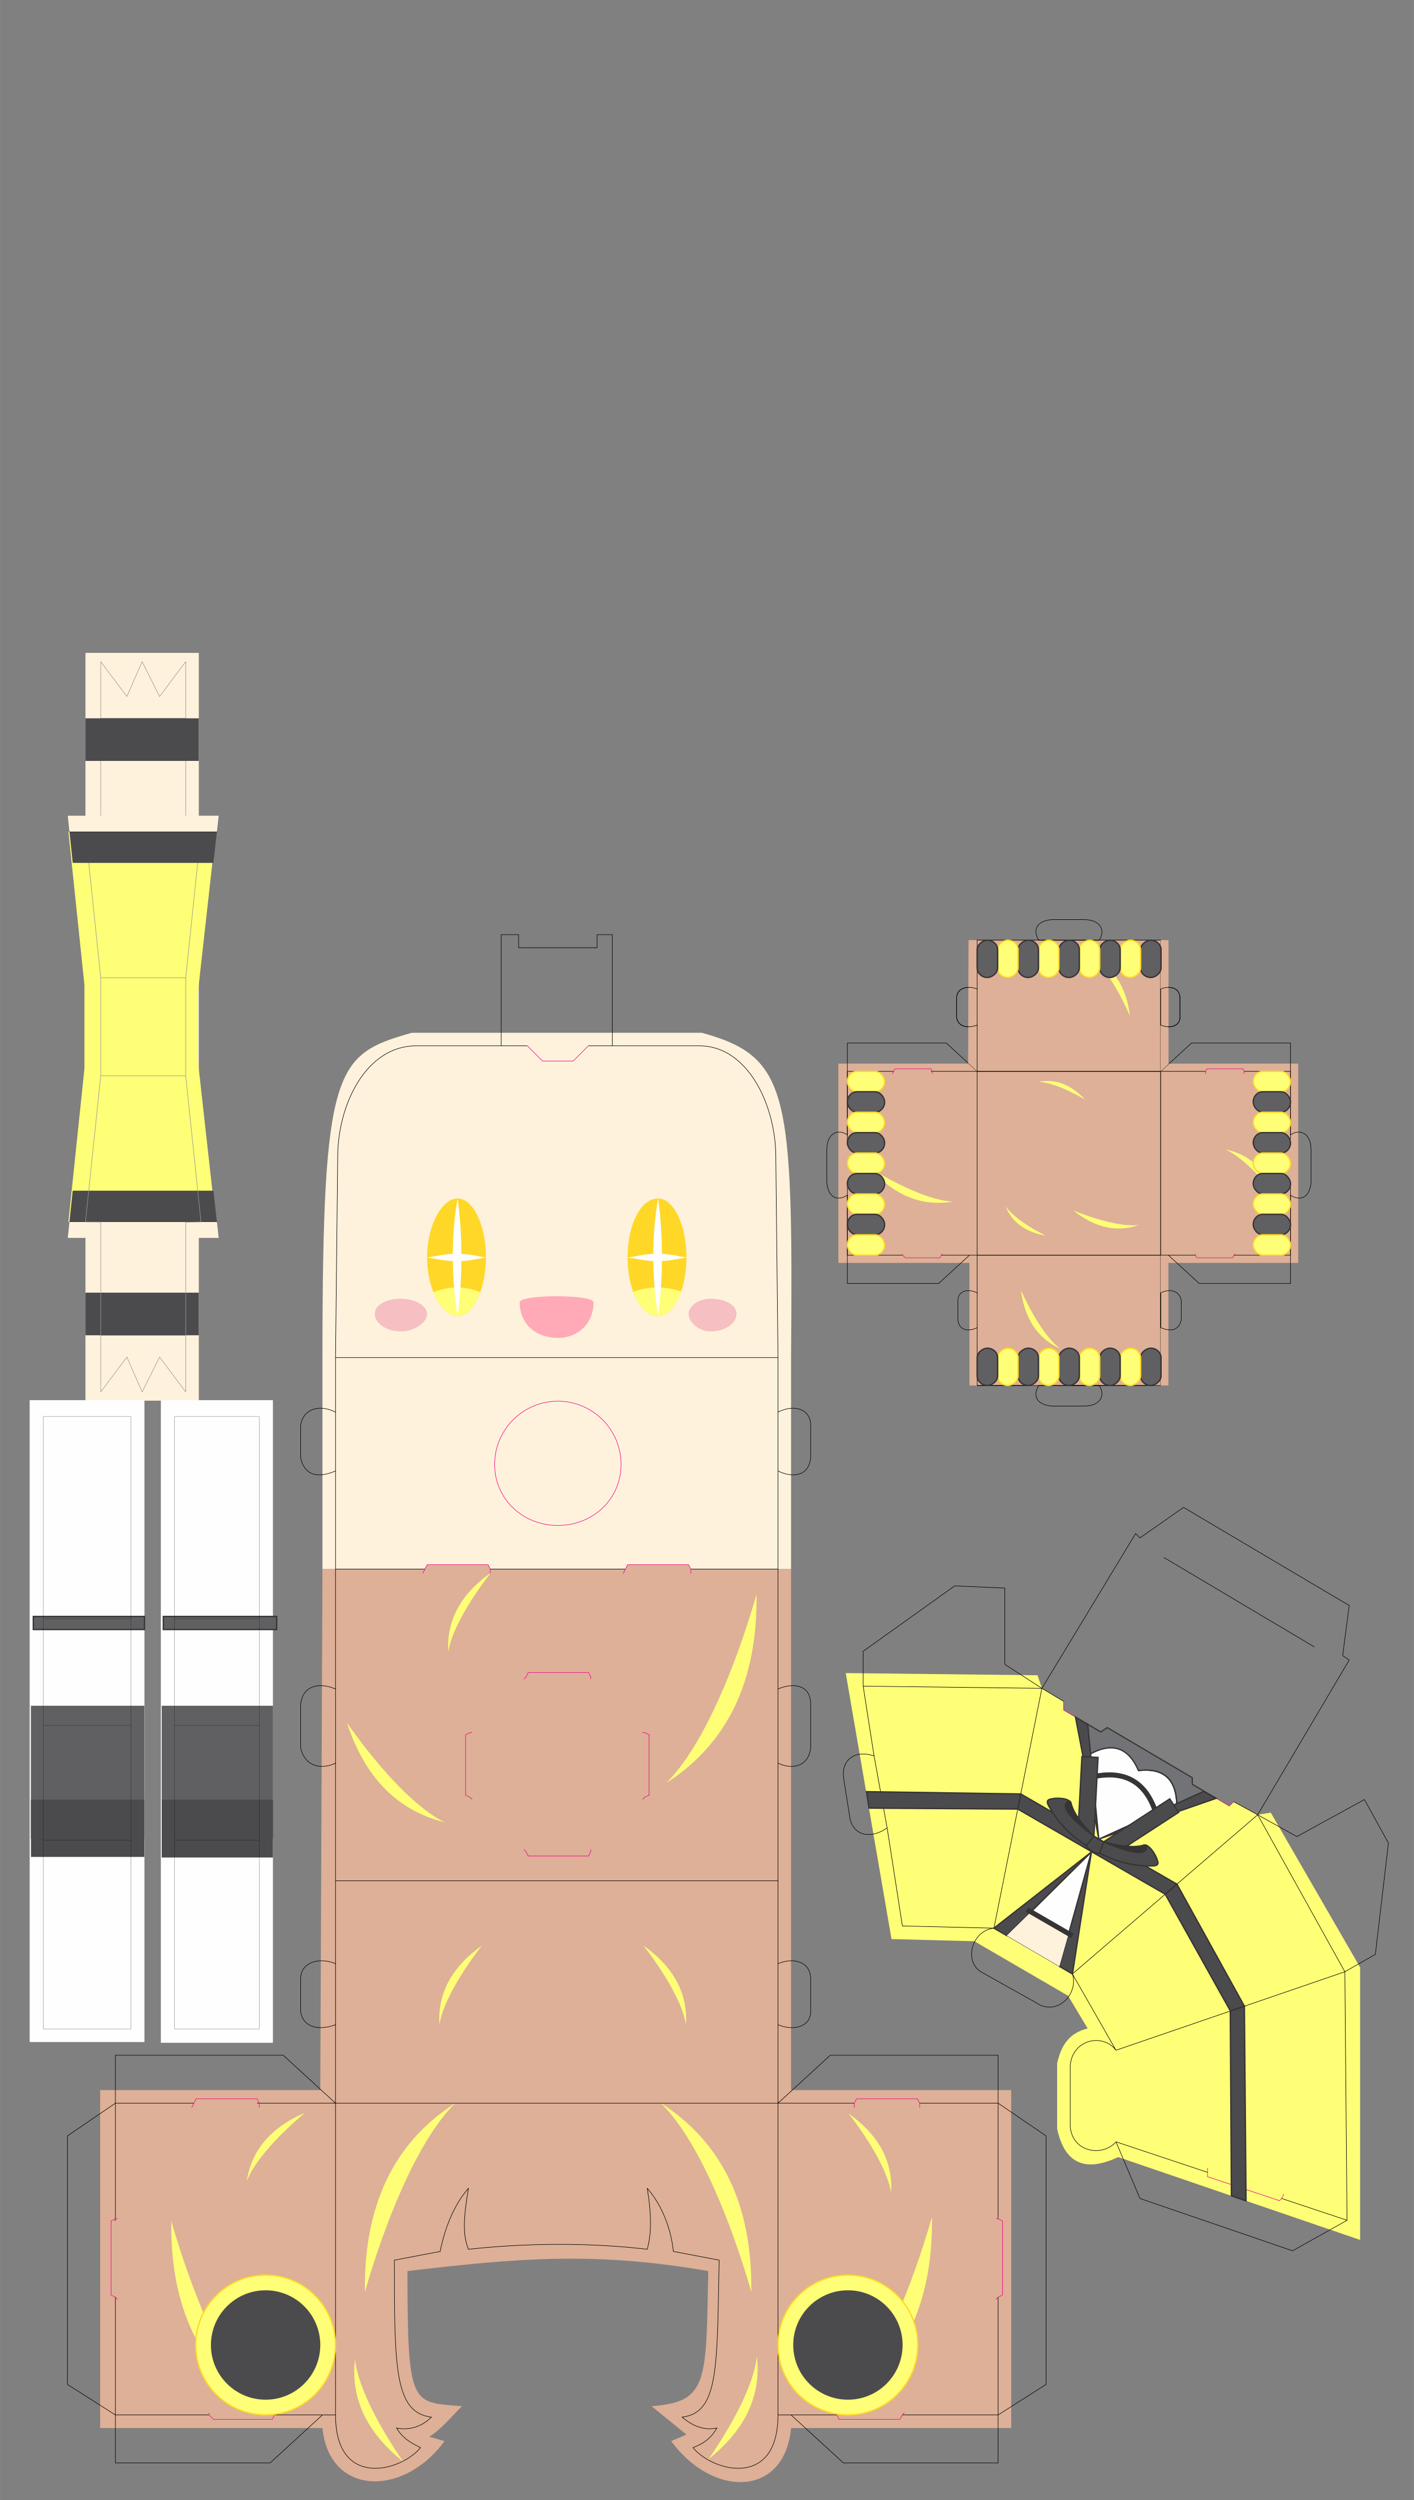 <?xml version="1.0" encoding="UTF-8"?>
<!DOCTYPE svg PUBLIC "-//W3C//DTD SVG 1.1//EN" "http://www.w3.org/Graphics/SVG/1.1/DTD/svg11.dtd">
<!-- Creator: CorelDRAW 2019 (64-Bit) -->
<svg xmlns="http://www.w3.org/2000/svg" xml:space="preserve" width="8.268in" height="14.616in" version="1.1" style="shape-rendering:geometricPrecision; text-rendering:geometricPrecision; image-rendering:optimizeQuality; fill-rule:evenodd; clip-rule:evenodd"
viewBox="0 0 8262.11 14606.22"
 xmlns:xlink="http://www.w3.org/1999/xlink">
 <rect x="0" y="0" width="8262.11" height="14606.22" fill="#808080" stroke="none"/>
 <defs>
  <style type="text/css">
   <![CDATA[
    .str10 {stroke:black;stroke-miterlimit:2.613}
    .str7 {stroke:#373435;stroke-width:29.51;stroke-miterlimit:2.613}
    .str3 {stroke:#373435;stroke-width:7.87;stroke-miterlimit:2.613}
    .str4 {stroke:#373435;stroke-width:7.87;stroke-miterlimit:2.613}
    .str9 {stroke:#FFD727;stroke-width:7.87;stroke-miterlimit:2.613}
    .str6 {stroke:#373435;stroke-width:7.87;stroke-miterlimit:2.613}
    .str5 {stroke:#373435;stroke-width:6.94;stroke-miterlimit:2.613}
    .str8 {stroke:#96989A;stroke-width:3;stroke-miterlimit:2.613}
    .str2 {stroke:#373435;stroke-width:3;stroke-miterlimit:2.613}
    .str1 {stroke:black;stroke-width:3;stroke-miterlimit:2.613}
    .str0 {stroke:#EF0085;stroke-width:3;stroke-miterlimit:2.613}
    .fil0 {fill:none}
    .fil4 {fill:#FEFEFE}
    .fil3 {fill:#727376}
    .fil12 {fill:#606062}
    .fil2 {fill:#4B4B4D}
    .fil6 {fill:#373435}
    .fil14 {fill:#796655}
    .fil13 {fill:#8C7764}
    .fil10 {fill:#DDB097}
    .fil9 {fill:#F6BFC2}
    .fil7 {fill:#FEF2DC}
    .fil8 {fill:#FFD727}
    .fil11 {fill:#FFAAB6}
    .fil5 {fill:#FEF2DC}
    .fil1 {fill:#FFFE77}
   ]]>
  </style>
 </defs>
 <g id="Layer_x0020_1">
  <rect class="fil0" width="8262.11" height="14606.22"/>
  <g id="body">
   <path class="fil1" d="M6533.68 12601.37l1413.69 483.97 0 -1592 -522.17 -904.25 -76.42 12.74 -140.09 -76.42 -25.47 25.47 -216.51 -127.36 0 -38.21 -496.7 -292.93 -38.21 25.47 -216.51 -127.36 0 -50.94 -127.36 -76.42 -25.47 -76.42 -1120.77 -12.74 267.46 1553.79 483.97 12.74 547.65 318.4 114.62 191.04c-101.89,25.47 -152.83,89.15 -178.3,203.78l0 382.08c38.21,178.3 140.09,267.46 356.61,165.57z"/>
   <path class="fil0 str0" d="M6470 10092.38l-38.21 25.47 -216.51 -127.36 0 -50.94m993.41 585.85l-25.47 25.47 -216.51 -127.36 0 -38.21m89.15 2279.74l0 25.47 0 25.47 420.29 140.09 12.74 -12.74 12.74 -25.47"/>
   <path class="fil0 str1" d="M7870.95 12970.71l-382.08 -127.36m-433.02 -152.83l-534.91 -178.3m-254.72 -980.67l1082.56 -929.72m-1260.86 -738.69l127.36 76.42m254.72 152.83l496.7 292.93m241.99 140.09l140.09 76.42 509.44 916.99 -1337.28 458.5m-713.21 -713.21l280.19 -1400.96 -1044.35 -12.74m63.68 407.55l76.42 420.29m1617.46 -1579.26l878.79 522.18"/>
   <line class="fil0 str2" x1="6266.23" y1="11531.55" x2="5807.62" y2= "11263.86" />
   <line class="fil0 str2" x1="6266.23" y1="11531.55" x2="5807.73" y2= "11264.1" />
   <polygon class="fil2 str3" points="6877.01,11007 5964.52,10480.17 5946.88,10568.35 6808.52,11065.82 "/>
   <polygon class="fil2 str3" points="6266.48,11531.52 6377.7,10817.08 6190.24,11487.23 "/>
   <polygon class="fil2 str3" points="5807.73,11264.1 6377.11,10819.21 5882.62,11307.64 "/>
   <polygon class="fil2 str4" points="6284.2,10031.04 6420.77,10743.58 6356.15,10073.36 "/>
   <polygon class="fil2 str4" points="7106.13,10505.58 6420.76,10743.58 7033.5,10464.43 "/>
   <polygon class="fil3 str5" points="6420.77,10743.58 7033.5,10464.43 7106.15,10505.55 6966.7,10423.52 6966.7,10385.31 6470,10092.38 6431.79,10117.86 6356.15,10073.36 "/>
   <polygon class="fil4 str6" points="6023.94,11168.94 6377.1,10819.21 6244.38,11296.22 "/>
   <polygon class="fil5" points="6023.94,11168.94 6244.38,11296.22 6190.24,11487.23 5882.63,11307.64 "/>
   <line class="fil0 str7" x1="6266.68" y1="11309.09" x2="6001.04" y2= "11155.72" />
   <path class="fil0 str3" d="M6372.75 10245.63c128.34,-68.16 221.35,-35.55 279.02,97.83"/>
   <path class="fil4 str5" d="M6876.01 10536.19c-5.14,-145.22 -79.88,-209.47 -224.23,-192.72 -57.68,-133.39 -150.69,-165.99 -279.02,-97.83l48.01 497.95 333.56 -151.96 121.68 -55.43z"/>
   <path class="fil0 str7" d="M6754.33 10591.62c-58.44,-181.49 -180.86,-252.17 -367.25,-212.03"/>
   <path class="fil0 str3" d="M6876.01 10536.19c-5.14,-145.22 -79.88,-209.47 -224.23,-192.72"/>
   <path class="fil2 str4" d="M6391.24 10726.53l0.45 0.03 24.42 -459.95 -94.22 -5 -19.22 361.95c-23.98,-29.79 -39.51,-64.09 -45.63,-92.27 -9.99,-25.98 -80.85,-33.06 -125.17,-19.37l-0.2 0.07 1 -0.3c-0.82,0.25 -1.61,0.53 -2.35,0.83 -0.67,0.28 -1.3,0.57 -1.89,0.87l-0.04 0.02c-4.97,2.56 -7.75,6.42 -8.35,11.6 -0.14,3.74 0.38,7.62 1.56,11.64 0.85,2.64 2.02,5.48 3.52,8.51l-1.27 -2.36 0.21 0.46c51.81,97.43 126.31,176.62 223.5,237.57 -0.54,0.67 -1.09,1.35 -1.65,2.03 17.77,25.07 47.66,42.32 78.26,45.18 0.32,-0.83 0.63,-1.66 0.94,-2.49 100.72,53.35 205.82,78.29 315.31,74.85 19.93,-1.3 28.35,-8.97 25.26,-23.02 -10.76,-45.56 -53.18,-104.27 -80.03,-98.68 -30.72,11.87 -55.67,10.93 -103.27,6.99l304.36 -197.96 -51.45 -79.09 -386.12 251.13 0.35 0.54c-20.72,-8.42 -40.35,-19.77 -57.97,-33.54 0,0 -0.02,0.02 -0.05,0.06 -0.09,-0.09 -0.19,-0.19 -0.29,-0.29zm58.31 33.76l0.06 0.09 0.21 0.33 -0.05 0.14 -0.06 0.17 0 0 -0.07 0.19 -0.09 0.22 0 0 -0.09 0.25 -0.1 0.28 -0.12 0.3 -0.13 0.33 -0.14 0.36 -0.15 0.39 0 0 -0.16 0.41 -0.17 0.44 0 0 -0.18 0.47 0 0 -0.19 0.5 -0.2 0.53 -0.21 0.55 -0.22 0.58 0 0 -0.23 0.61 0 0 -0.24 0.64 -0.25 0.66 0 0 -0.26 0.69 0 0 -0.28 0.72 -0.29 0.75 -0.3 0.78 -0.31 0.8 0 0 -0.31 0.83 0 0 -0.33 0.86 -0 0 -0.33 0.89 0 0 -0.35 0.92 -0.36 0.94 0 0 -0.37 0.97 0 0 -0.38 1 0 0 -0.39 1.03 -0.4 1.05 0 0 -0.41 1.08 0 0 -0.42 1.11 -0.43 1.14 0 0 -0.44 1.16 0 0 -0.46 1.19 0 0 -0.46 1.22 0 0 -0.48 1.25 0 0 -0.49 1.28 0 0 -0.5 1.3 0 0 -0.51 1.33 0 0 -0.52 1.36 0 0 -0.53 1.39 -0.54 1.42 -0.55 1.44 -0.56 1.47 -0.57 1.5 0 0 -0.58 1.53 -0.59 1.56 0 0 -0.6 1.58 -0.61 1.61 0 0 -0.63 1.64 0 0 -0.63 1.67 0 0 -0.65 1.69 -0.66 1.72 -0.67 1.75 -0.68 1.78 -0.69 1.81 -0.7 1.83 -0.71 1.86 -0.72 1.89 24.7 -64.83 -0.28 -0.42z"/>
   <path class="fil0 str4" d="M6345.92 10782.85c31.08,-37.2 45.77,-56.29 45.77,-56.29"/>
   <path class="fil6 str4" d="M6685.59 10778.71c-0.85,0.25 -1.71,0.49 -2.56,0.74l-0.13 0.05 0 -0.01c-76.19,21.38 -172.66,-3.8 -233.4,-19.54 157.57,67.58 239.7,80.15 250.39,37.15 1.08,-14.47 -1.13,-19.69 -14.22,-18.39l-0.07 0.02z"/>
   <path class="fil6 str4" d="M6257.04 10531.28c0.21,0.86 0.42,1.72 0.65,2.58l0.02 0.14 0.01 -0.01c19.59,76.67 89.62,147.63 133.63,192.35 -137.31,-102.67 -189.26,-167.5 -157.37,-198.26 11.99,-8.17 17.61,-8.87 23.04,3.12l0.02 0.07z"/>
   <polygon class="fil2 str3" points="7271.22,11720.07 6877.01,11007 6808.52,11065.82 7189.58,11748.06 "/>
   <path class="fil0 str1" d="M6520.94 12512.22c-76.41,89.15 -254.72,63.68 -267.45,-89.15l0 -356.61c12.74,-152.83 191.04,-191.04 267.45,-89.15l-254.72 -445.76c38.21,114.63 -89.15,254.72 -216.51,165.57l-318.4 -178.3c-101.89,-63.68 -50.94,-241.98 76.42,-254.72l-534.91 -12.74 -89.15 -573.12c-89.15,63.68 -191.04,50.94 -216.51,-50.95l-38.21 -241.98c-12.74,-101.89 63.68,-165.57 178.3,-127.36l-63.68 -407.55 0 -203.78 534.91 -382.08 292.93 12.74 0 445.76 216.51 140.09 547.65 -904.25 25.47 25.47 254.72 -178.3 967.93 573.12 -38.21 292.93 38.21 25.47 -534.91 904.26 229.25 127.36 394.82 -216.51 140.09 254.72 -76.42 649.54 -178.3 101.89 12.74 1451.9 -318.4 178.3 -891.52 -305.66 -140.1 -331.13z"/>
   <polygon class="fil2 str3" points="7280.74,12857.08 7271.22,11720.07 7188.71,11748.36 7195.31,12827.88 "/>
   <polygon class="fil2 str3" points="5964.52,10480.17 5062.85,10466.76 5078.07,10562.85 5946.88,10568.35 "/>
  </g>
  <g id="arm">
   <polygon class="fil7" points="499.26,5998.38 499.26,3814.16 1161.53,3814.16 1161.53,5998.38 "/>
   <polygon class="fil7" points="499.26,5998.38 499.26,8182.59 1161.53,8182.59 1161.53,5998.38 "/>
   <polygon class="fil1" points="493.22,5998.38 493.22,6241.89 399.58,7138.53 493.22,7138.53 1155.49,7138.53 1261.21,7138.53 1155.49,6191.79 1155.49,5998.38 1155.49,5804.96 1261.21,4858.22 1155.49,4858.22 493.22,4858.22 399.58,4858.22 493.22,5754.86 "/>
   <polygon class="fil2" points="405.61,7138.53 1267.24,7138.53 1246.84,6955.86 424.69,6955.86 "/>
   <path class="fil0 str8" d="M588.41 7800.51l496.7 0m-496.7 -1515.58l496.7 0"/>
   <polygon class="fil2" points="499.26,7800.51 1161.53,7800.51 1161.53,7551.55 499.26,7551.55 "/>
   <line class="fil0 str3" x1="405.61" y1="7138.53" x2="1267.24" y2= "7138.53" />
   <polygon class="fil5" points="588.41,7231.67 1085.11,7231.67 1161.53,7231.67 1277.64,7231.67 1267.24,7138.53 1174.26,7138.53 1161.53,7138.53 499.26,7138.53 405.61,7138.53 395.88,7231.67 499.26,7231.67 "/>
   <polygon class="fil0 str8" points="588.41,8131.65 741.24,7927.87 830.39,8131.65 932.28,7927.87 1085.11,8131.65 1085.11,7139.84 1174.26,7138.53 1085.11,6284.93 1085.11,5998.38 1085.11,5711.82 1174.26,4858.22 1085.11,4856.91 1085.11,3865.1 932.28,4068.88 830.39,3865.1 741.24,4068.88 588.41,3865.1 588.41,4857.69 499.26,4858.22 588.41,5711.82 588.41,5998.38 588.41,6284.93 499.26,7138.53 588.41,7139.06 "/>
   <polygon class="fil2" points="405.61,4858.22 1267.24,4858.22 1246.84,5040.9 424.69,5040.9 "/>
   <path class="fil0 str8" d="M588.41 4196.24l496.7 0m-496.7 1515.58l496.7 0"/>
   <polygon class="fil2" points="499.26,4196.24 1161.53,4196.24 1161.53,4445.21 499.26,4445.21 "/>
   <line class="fil0 str3" x1="405.61" y1="4858.22" x2="1267.24" y2= "4858.22" />
   <polygon class="fil5" points="588.41,4765.08 1085.11,4765.08 1161.53,4765.08 1277.64,4765.08 1267.24,4858.22 1174.26,4858.22 1161.53,4858.22 499.26,4858.22 405.61,4858.22 395.88,4765.08 499.26,4765.08 "/>
  </g>
  <g id="head">
   <g>
    <path class="fil7" d="M4622.27 9166.3l0 -1235.39c12.74,-1553.79 -12.74,-1757.56 -522.17,-1897.66l-1693.89 0c-445.76,127.36 -522.17,191.04 -522.17,1897.66l0 1235.39 2738.23 0z"/>
    <path class="fil8" d="M2839.24 7345.06c0,0 0,0 0,0 0,191.04 -76.42,343.87 -165.57,343.87 0,0 0,0 0,0 -89.15,0 -178.3,-152.83 -178.3,-343.87 0,0 0,0 0,0 0,-191.04 89.15,-343.87 178.3,-343.87 0,0 0,0 0,0 89.15,0 165.57,152.83 165.57,343.87zm1171.71 0c0,0 0,0 0,0 0,191.04 -76.42,343.87 -165.57,343.87 0,0 0,0 0,0 -101.89,0 -178.3,-152.83 -178.3,-343.87 0,0 0,0 0,0 0,-191.04 76.41,-343.87 178.3,-343.87 0,0 0,0 0,0 89.15,0 165.57,152.83 165.57,343.87z"/>
    <path class="fil9" d="M2495.36 7676.19c0,50.95 -76.41,101.89 -152.83,101.89 0,0 0,0 0,0 0,0 0,0 0,0 -89.15,0 -152.83,-50.94 -152.83,-101.89 0,-50.94 63.68,-89.15 152.83,-89.15 0,0 0,0 0,0 0,0 0,0 0,0 76.42,0 152.83,38.21 152.83,89.15zm1808.5 0c0,50.95 -63.68,101.89 -152.83,101.89 0,0 0,0 0,0 0,0 0,0 0,0 -63.68,0 -127.36,-50.94 -127.36,-101.89 0,-50.94 63.68,-89.15 127.36,-89.15 0,0 0,0 0,0 0,0 0,0 0,0 89.15,0 152.83,38.21 152.83,89.15z"/>
    <path class="fil10" d="M1884.04 9166.3l598.59 0 12.74 -25.47 356.61 0 12.74 25.47 789.63 0 12.74 -25.47 356.6 0 12.74 25.47 585.85 0 0 3043.89 1286.33 0 0 1974.08 -1286.33 0c-38.21,407.55 -458.5,407.55 -700.48,76.42l89.15 -38.21 -203.78 -165.56c331.13,-25.47 318.4,-140.1 331.13,-789.63 -662.27,-114.63 -1108.03,-76.42 -1757.56,0 0,802.36 25.47,764.15 318.4,789.63 -63.68,63.68 -127.36,140.09 -191.04,178.3l89.15 25.47c-241.98,331.13 -675.01,318.4 -713.21,-76.42l-1299.07 0 0 -1974.08 1286.34 0 12.74 -3043.89z"/>
    <path class="fil0 str1" d="M4545.85 10987.54l-2585.4 0m2075.96 -1821.24l509.44 0m-1681.15 0l789.63 0m-1693.88 0l522.17 0m2063.22 -1235.39l-2585.4 0m2585.4 662.27l0 -343.87m-3871.73 4725.04l0 -687.74m547.65 1821.24l-547.65 0 0 -687.74m1209.92 687.74l-280.19 0m356.61 -1821.24l0 1821.24m2585.4 0l0 -1821.24m343.87 1821.24l-267.45 0m1209.91 -687.74l0 687.74 -560.38 0m101.89 -1821.24l458.5 0 0 675.01m-5158.06 -675.01l458.5 0m369.34 0l458.5 0 2585.4 0 445.76 0m-3031.15 -815.1l0 356.61m2585.4 -356.61l0 356.61m-1617.46 -5718.45l152.83 0 -152.83 0zm509.44 0l140.1 0 -140.1 0zm-1477.37 2139.64l0 343.87 0 -343.87zm0 1617.46l0 433.02 0 -433.02zm2585.4 0l0 433.02 0 -433.02z"/>
    <path class="fil0 str1" d="M3781.7 13139.92c25.47,-89.15 25.47,-203.78 0,-356.61 89.15,101.89 140.09,241.99 152.83,369.34l267.45 50.95c-12.74,624.06 0,891.52 -216.51,916.99 76.42,63.68 140.09,76.42 203.77,63.68 -38.21,63.68 -76.41,89.15 -140.09,114.62 114.62,140.1 496.7,241.99 496.7,-191.04l76.42 0 305.66 280.19 904.25 0 0 -280.19 280.19 -178.3 0 -1451.9 -280.19 -191.04 0 -280.19 -980.67 0 -305.66 280.19 0 -458.49c89.15,38.21 191.04,12.74 191.04,-76.42l0 -191.04c0,-101.89 -101.89,-127.36 -191.04,-89.15l0 -1171.71c76.42,38.21 178.3,25.47 191.04,-89.15l0 -254.72c0,-114.62 -101.89,-127.36 -191.04,-89.15l0 -1273.59c76.42,38.21 178.3,38.21 191.04,-76.42l0 -191.04c0,-89.15 -89.15,-127.36 -191.04,-76.42l0 -318.4 -12.74 -1171.71c0,-305.67 -165.57,-649.54 -445.76,-649.54l-509.44 0 0 -649.54 -89.15 0 0 76.42 -458.5 0 0 -76.42 -101.89 0 0 649.54 -496.7 0c-292.93,0 -458.5,343.87 -458.5,649.54l-12.74 1171.71 0 318.4c-101.89,-50.94 -191.04,-12.74 -203.78,76.42l0 191.04c25.47,114.62 114.62,114.62 203.78,76.42l0 1273.59c-89.15,-38.21 -191.04,-25.47 -203.78,89.15l0 254.72c25.47,114.62 127.36,127.36 203.78,89.15l0 1171.71c-89.15,-38.21 -203.78,-12.74 -203.78,89.15l0 191.04c12.74,89.15 101.89,114.62 203.78,76.42l0 458.49 -305.66 -280.19 -980.67 0 0 280.19 -280.19 191.04 0 1451.9 280.19 178.3 0 280.19 904.26 0 305.66 -280.19 76.42 0c0,433.02 382.08,331.14 496.7,191.04 -50.95,-25.47 -101.89,-50.94 -140.09,-114.62 63.68,12.74 140.09,0 203.78,-63.68 -216.51,-25.47 -216.51,-292.93 -216.51,-916.99l267.46 -50.95c25.47,-127.36 76.42,-267.45 165.57,-369.34 -25.47,152.83 -38.21,267.46 0,356.61 356.61,-38.21 713.21,-38.21 1044.35,0l0 0z"/>
    <path class="fil0 str0" d="M686.86 12961.62l-12.74 0 -25.47 12.74 0 433.02 25.47 12.74 12.74 12.74m5132.59 -471.23l12.74 0 25.47 12.74 0 433.02 -25.47 12.74 -12.74 12.74m-929.73 662.27l0 12.74 12.74 25.47 356.61 0 12.74 -25.47 12.74 -12.74m-3667.95 0l-12.74 12.74 -12.74 25.47 -343.87 0 -25.47 -25.47 0 -12.74m292.93 -1783.03l0 -25.47 -12.74 -25.47 -356.61 0 -12.74 25.47 -12.74 25.47m3871.73 0l0 -25.47 12.74 -25.47 356.6 0 12.74 25.47 0 25.47m-2292.47 -6202.41l89.15 89.15 178.3 0 89.15 -89.15m203.78 3082.1l12.74 -25.47 12.74 -25.47 356.6 0 12.74 25.47 0 25.47m-1566.52 0l12.74 -25.47 12.74 -25.47 356.61 0 12.74 25.47 0 25.47m764.16 -636.8c0,0 0,0 0,0 0,203.78 -165.57,356.6 -369.34,356.6 0,0 0,0 0,0 -203.78,0 -369.34,-152.83 -369.34,-356.6 0,0 0,0 0,0 0,0 0,0 0,0 0,-203.78 165.57,-369.34 369.34,-369.34 0,0 0,0 0,0 203.78,0 369.34,165.56 369.34,369.34 0,0 0,0 0,0z"/>
   </g>
   <polyline class="fil0 str0" points="2758.64,10121.71 2745.9,10121.71 2720.43,10134.31 2720.43,10487.09 2745.9,10499.69 2758.64,10512.28 "/>
   <polyline class="fil0 str0" points="3754.41,10121.71 3767.14,10121.71 3792.62,10134.31 3792.62,10487.09 3767.14,10499.69 3754.41,10512.28 "/>
   <polyline class="fil0 str0" points="3451.81,9808.75 3451.81,9796.02 3439.21,9770.54 3086.43,9770.54 3073.83,9796.02 3061.23,9808.75 "/>
   <polyline class="fil0 str0" points="3451.81,10804.52 3451.81,10817.26 3439.21,10842.73 3086.43,10842.73 3073.83,10817.26 3061.23,10804.52 "/>
   <path class="fil1" d="M2132.1 13388.81c107.74,-374.34 297.22,-873.53 527.45,-1102.2 -358.53,230.31 -534.35,597.71 -527.45,1102.2z"/>
   <path class="fil1" d="M4389.87 13388.81c-107.74,-374.34 -297.22,-873.53 -527.45,-1102.2 358.53,230.31 534.35,597.71 527.45,1102.2z"/>
   <path class="fil1" d="M2355.52 14380.14c-120.05,-173.72 -264.41,-424.59 -281.3,-599.68 -26.47,229.48 67.29,429.37 281.3,599.68z"/>
   <path class="fil1" d="M4141.15 14364.8c120.05,-173.72 264.41,-424.59 281.3,-599.68 26.47,229.48 -67.29,429.37 -281.3,599.68z"/>
   <path class="fil1" d="M1000.6 12974.35c107.74,374.34 297.22,873.53 527.45,1102.2 -358.53,-230.31 -534.35,-597.71 -527.45,-1102.2z"/>
   <path class="fil1" d="M1781.64 12342.56c-127.98,107.78 -290.61,269.48 -340.01,399.81 27.58,-180.94 140.92,-314.22 340.01,-399.81z"/>
   <path class="fil1" d="M5445.62 12951.57c-107.74,374.34 -297.22,873.53 -527.45,1102.2 358.53,-230.31 534.35,-597.71 527.45,-1102.2z"/>
   <path class="fil1" d="M4958.72 12347.39c102.39,132.33 227.3,324.67 248.13,462.48 11.17,-182.69 -71.55,-336.85 -248.13,-462.48z"/>
   <path class="fil1" d="M3760.06 11366.02c102.39,132.33 227.3,324.67 248.13,462.48 11.17,-182.69 -71.55,-336.85 -248.13,-462.48z"/>
   <path class="fil1" d="M2815.55 11366.02c-102.39,132.33 -227.3,324.67 -248.13,462.48 -11.17,-182.69 71.55,-336.85 248.13,-462.48z"/>
   <path class="fil1" d="M4420.5 9313.84c-107.74,374.34 -297.22,873.53 -527.45,1102.2 358.53,-230.31 534.35,-597.71 527.45,-1102.2z"/>
   <path class="fil1" d="M2026.87 10063.97c149.25,213.08 377.21,487.28 572.23,581.77 -276.41,-67.7 -467.16,-261.63 -572.23,-581.77z"/>
   <path class="fil1" d="M2867.4 9188.32c-102.39,132.33 -227.3,324.67 -248.13,462.48 -11.17,-182.69 71.55,-336.85 248.13,-462.48z"/>
   <path class="fil1" d="M2806.43 7549.21c-87.39,-37.38 -186.3,-37.29 -273.64,0.26 34.25,84.8 87.57,139.46 140.88,139.46 53.37,0 102.17,-54.77 132.76,-139.72z"/>
   <path class="fil4" d="M2673.67 7001.19c14.56,109.15 21.99,211.96 22.3,324.05 48.67,1.13 96.36,13.4 143.05,21.22 -47.15,6.15 -94.85,19.25 -143.09,20.2 -0.68,109.22 -8.1,210.28 -22.26,322.28 -17.58,-112.98 -26.88,-214.04 -27.91,-322.23 -49.56,-0.87 -99.69,-13.97 -150.39,-20.25 51.08,-7.78 101.18,-20.05 150.3,-21.2 0.21,-113.26 9.54,-216.09 28,-324.06z"/>
   <path class="fil1" d="M3979.7 7544.8c-93.52,-32.12 -186.8,-31.42 -279.83,2.12 31.73,86.25 83.97,142.01 145.52,142.01 54.29,0 103.85,-56.67 134.32,-144.13z"/>
   <path class="fil4" d="M3845.38 7001.19c14.56,109.15 21.99,211.96 22.3,324.05 48.67,1.13 96.36,13.4 143.05,21.22 -47.15,6.15 -94.85,19.25 -143.09,20.2 -0.68,109.22 -8.1,210.28 -22.26,322.28 -17.58,-112.98 -26.88,-214.04 -27.91,-322.23 -49.56,-0.87 -99.69,-13.97 -150.39,-20.25 51.08,-7.78 101.18,-20.05 150.3,-21.2 0.21,-113.26 9.54,-216.09 28,-324.06z"/>
   <g>
    <path class="fil11" d="M3036.66 7608.29c0,127.76 95.82,207.62 223.59,207.62 111.79,0 207.61,-79.86 207.61,-207.62 0,-47.91 -431.2,-47.91 -431.2,0z"/>
   </g>
   <g>
    <path class="fil1 str9" d="M1551.83 13290.6c225.68,0 408.62,182.95 408.62,408.62 0,225.68 -182.95,408.62 -408.62,408.62 -225.68,0 -408.62,-182.95 -408.62,-408.62 0,-225.68 182.95,-408.62 408.62,-408.62z"/>
   </g>
   <g>
    <path class="fil2" d="M1551.83 13379.66c176.49,0 319.57,143.08 319.57,319.57 0,176.49 -143.08,319.57 -319.57,319.57 -176.49,0 -319.57,-143.08 -319.57,-319.57 0,-176.49 143.08,-319.57 319.57,-319.57z"/>
   </g>
   <g>
    <path class="fil1 str9" d="M4954.48 13290.6c225.68,0 408.62,182.95 408.62,408.62 0,225.68 -182.95,408.62 -408.62,408.62 -225.68,0 -408.62,-182.95 -408.62,-408.62 0,-225.68 182.95,-408.62 408.62,-408.62z"/>
   </g>
   <g>
    <path class="fil2" d="M4954.48 13379.66c176.49,0 319.57,143.08 319.57,319.57 0,176.49 -143.08,319.57 -319.57,319.57 -176.49,0 -319.57,-143.08 -319.57,-319.57 0,-176.49 143.08,-319.57 319.57,-319.57z"/>
   </g>
  </g>
  <g id="hair">
   <polygon class="fil10" points="6782.02,8093.81 5664.78,8093.81 5664.78,7377.82 4898.65,7377.82 4898.65,6213.6 5657.26,6213.6 5660.28,5492.53 6782.02,5492.53 "/>
   <path class="fil0 str1" d="M4951.22 6664.27l0 -405.61m322.99 1074.1l-322.99 0 0 -405.61m713.57 405.61l-165.25 0m210.3 -1074.1l0 1074.1m-758.62 -1074.1l270.4 0m217.83 0l270.39 0 1072.19 0m-1072.19 -480.72l0 210.33"/>
   <path class="fil0 str1" d="M6782.02 5492.53l-144.11 0 -352.32 0 -147.62 0 -428.14 0 0 285.41c-52.57,-22.54 -120.16,-7.5 -120.16,52.59l0 112.67c7.5,52.57 60.08,67.59 120.16,45.07l0 270.39 -180.26 -165.25 -578.36 0 0 368.05 0 11.68 0 21.46 0 21.5 0 21.52 0 21.57 0 21.61 0 21.64 0 21.68 0 5.88c-52.56,-37.76 -120.18,-12.59 -120.18,88.08l0 188.73c7.51,88.1 60.09,113.25 120.18,75.51l0 147.62 0 368.04 533.3 0 180.27 -165.24 45.05 0 1072.19 0 0 -1840.23z"/>
   <path class="fil0 str0" d="M5507.05 7325.24l-7.51 7.52 -7.51 15.02 -202.8 0 -15.01 -15.02 0 -7.52m172.75 -1051.56l0 -15.02 -7.51 -15.03 -210.31 0 -7.52 15.03 -7.51 15.02"/>
   <polygon class="fil10" points="6782.02,6258.66 5709.84,6258.66 5657.28,6210.48 5660.28,5492.53 6782.02,5492.53 "/>
   <path class="fil0 str1" d="M5709.84 6258.66l1072.19 0m-1072.19 -480.72l0 210.33"/>
   <path class="fil0 str1" d="M6782.02 5492.53l-1072.19 0 0 285.41c-52.57,-22.54 -120.16,-7.5 -120.16,52.59l0 112.67c7.5,52.57 60.08,67.59 120.16,45.07l0 270.39 1072.19 0 0 -766.13z"/>
   <path class="fil10" d="M6782.02 8078.79l-73.2 0 -7.51 15.01 80.71 0 0 -15.01zm-546.4 15.01l-7.51 -15.01 -210.31 0 -7.51 15.01 225.34 0z"/>
   <path class="fil0 str1" d="M6010.28 8093.81l-300.45 0m991.48 0l-465.69 0m-525.78 -337.99l-0 -202.81"/>
   <path class="fil0 str1" d="M5709.84 8093.81l0 -337.99c-45.06,22.52 -105.15,22.52 -112.67,-45.07l0 -112.68c0,-52.59 52.58,-75.11 112.66,-45.07l0 -220.25 1072.19 0 0 761.05 -68.07 0 -652.34 0 -351.78 0z"/>
   <path class="fil0 str1" d="M6422.25 8093.81c37.75,52.59 12.59,120.18 -88.07,120.18l-188.74 0c-88.08,-7.51 -113.25,-60.09 -75.5,-120.18l352.32 0z"/>
   <g>
    <polygon class="fil10" points="6827.09,5492.53 6827.09,6213.6 7585.72,6213.6 7585.72,7377.82 6827.09,7377.82 6827.09,8093.81 6782.02,8093.81 6782.02,5492.53 "/>
    <path class="fil0 str1" d="M6984.82 7332.76l-157.73 0m713.55 -405.61l0 405.61 -330.49 0m60.09 -1074.1l270.4 0 0 398.08m-758.62 -398.08l262.89 0"/>
    <path class="fil0 str1" d="M6827.09 7332.76l180.26 165.24 533.3 0 0 -368.04 0 -147.62c60.09,37.74 112.67,12.59 120.17,-75.51l0 -188.73c0,-100.67 -67.6,-125.84 -120.17,-88.08l0 -5.88 0 -21.68 0 -21.64 0 -21.61 0 -21.57 0 -21.52 0 -21.5 0 -21.46 0 -11.68 0 -368.05 -578.36 -0 -180.26 165.25 0 1074.1 45.07 0zm-45.07 -1344.49c52.58,22.52 112.66,7.5 112.66,-45.07l0 -112.67c0,-60.09 -60.08,-75.13 -112.66,-52.59l0 210.33z"/>
    <path class="fil0 str0" d="M6984.82 7325.24l0 7.52 7.5 15.02 210.33 0 7.5 -15.02 7.53 -7.52m-172.77 -1051.56l0 -15.02 7.5 -15.03 210.33 0 7.5 15.03 0 15.02"/>
    <g>
     <polygon class="fil10" points="6827.09,5492.53 6827.09,6213.6 6831.18,6213.6 6782.02,6258.66 6782.02,5492.53 "/>
     <path class="fil0 str1" d="M6782.02 5988.27c52.58,22.52 112.66,7.5 112.66,-45.07l0 -112.67c0,-60.09 -60.08,-75.13 -112.66,-52.59l0 210.33z"/>
    </g>
    <polygon class="fil0 str1" points="6782.02,7553.01 6782.02,7755.82 "/>
    <path class="fil0 str1" d="M6782.02 7553.01c60.07,-30.04 112.66,-7.52 120.17,45.07l0 112.68c-15.02,67.59 -67.59,67.59 -120.17,45.06l0 -202.81z"/>
   </g>
   <path class="fil0 str1" d="M6422.25 5492.53c37.75,-52.59 12.59,-120.18 -88.07,-120.18l-188.74 0c-88.08,7.51 -113.25,60.09 -75.5,120.18l352.32 0z"/>
   <path class="fil1" d="M5082.23 6823.21c142.67,87.41 347.44,190.69 486.7,196.41 -180.4,30.95 -342.63,-34.52 -486.7,-196.41z"/>
   <path class="fil1" d="M5965.06 7536.62c54.58,120.12 142.72,278.04 231.15,343.29 -131.51,-59.48 -208.56,-173.91 -231.15,-343.29z"/>
   <path class="fil1" d="M7462.23 6995.16c-80.81,-104.29 -202.99,-237.63 -304.09,-280.73 141.68,27.54 243.04,121.12 304.09,280.73z"/>
   <path class="fil1" d="M6602.45 5934.85c-53.05,-120.8 -139.19,-279.82 -226.78,-346.19 130.74,61.14 206.34,176.53 226.78,346.19z"/>
   <path class="fil1" d="M6339.6 6423.36c-80.32,-46.83 -195.33,-101.73 -272.76,-103.23 99.85,-19.38 190.77,15.03 272.76,103.23z"/>
   <path class="fil1" d="M6109.46 7218.55c-82.93,-42.03 -191.47,-108.81 -234.77,-173.03 37.93,94.37 116.19,152.05 234.77,173.03z"/>
   <path class="fil1" d="M6272.41 7071.77c115.89,46.68 279.47,97.36 382.72,84.32 -129,45.14 -256.58,17.04 -382.72,-84.32z"/>
   <rect class="fil1 str9" x="4951.22" y="6258.66" width="217.78" height="119.34" rx="56.05" ry="59.67"/>
   <rect class="fil12 str3" x="4951.22" y="6378.01" width="217.78" height="119.34" rx="56.05" ry="59.67"/>
   <rect class="fil1 str9" x="4951.22" y="6497.35" width="217.78" height="119.34" rx="56.05" ry="59.67"/>
   <rect class="fil12 str3" x="4951.22" y="6616.69" width="217.78" height="119.34" rx="56.05" ry="59.67"/>
   <rect class="fil1 str9" x="4951.22" y="6736.04" width="217.78" height="119.34" rx="56.05" ry="59.67"/>
   <rect class="fil12 str3" x="4951.22" y="6855.38" width="217.78" height="119.34" rx="56.05" ry="59.67"/>
   <rect class="fil1 str9" x="4951.22" y="6974.73" width="217.78" height="119.34" rx="56.05" ry="59.67"/>
   <rect class="fil12 str3" x="4951.22" y="7094.07" width="217.78" height="119.34" rx="56.05" ry="59.67"/>
   <rect class="fil1 str9" x="4951.22" y="7213.41" width="217.78" height="119.34" rx="56.05" ry="59.67"/>
   <rect class="fil1 str9" x="7322.86" y="6258.66" width="217.78" height="119.34" rx="56.05" ry="59.67"/>
   <rect class="fil12 str3" x="7322.86" y="6378.01" width="217.78" height="119.34" rx="56.05" ry="59.67"/>
   <rect class="fil1 str9" x="7322.86" y="6497.35" width="217.78" height="119.34" rx="56.05" ry="59.67"/>
   <rect class="fil12 str3" x="7322.86" y="6616.69" width="217.78" height="119.34" rx="56.05" ry="59.67"/>
   <rect class="fil1 str9" x="7322.86" y="6736.04" width="217.78" height="119.34" rx="56.05" ry="59.67"/>
   <rect class="fil12 str3" x="7322.86" y="6855.38" width="217.78" height="119.34" rx="56.05" ry="59.67"/>
   <rect class="fil1 str9" x="7322.86" y="6974.73" width="217.78" height="119.34" rx="56.05" ry="59.67"/>
   <rect class="fil12 str3" x="7322.86" y="7094.07" width="217.78" height="119.34" rx="56.05" ry="59.67"/>
   <rect class="fil1 str9" x="7322.86" y="7213.41" width="217.78" height="119.34" rx="56.05" ry="59.67"/>
   <rect class="fil12 str3" transform="matrix(2.64845E-14 1 -1.065 2.81958E-14 6783.93 7876.03)" width="217.78" height="112.1" rx="56.05" ry="56.05"/>
   <rect class="fil1 str9" transform="matrix(2.64845E-14 1 -1.065 2.81958E-14 6664.59 7876.03)" width="217.78" height="112.1" rx="56.05" ry="56.05"/>
   <rect class="fil12 str3" transform="matrix(2.64845E-14 1 -1.065 2.81958E-14 6545.25 7876.03)" width="217.78" height="112.1" rx="56.05" ry="56.05"/>
   <rect class="fil1 str9" transform="matrix(2.64845E-14 1 -1.065 2.81958E-14 6425.9 7876.03)" width="217.78" height="112.1" rx="56.05" ry="56.05"/>
   <rect class="fil12 str3" transform="matrix(2.64845E-14 1 -1.065 2.81958E-14 6306.56 7876.03)" width="217.78" height="112.1" rx="56.05" ry="56.05"/>
   <rect class="fil1 str9" transform="matrix(2.64845E-14 1 -1.065 2.81958E-14 6187.21 7876.03)" width="217.78" height="112.1" rx="56.05" ry="56.05"/>
   <rect class="fil12 str3" transform="matrix(2.64845E-14 1 -1.065 2.81958E-14 6067.87 7876.03)" width="217.78" height="112.1" rx="56.05" ry="56.05"/>
   <rect class="fil1 str9" transform="matrix(2.64845E-14 1 -1.065 2.81958E-14 5948.53 7876.03)" width="217.78" height="112.1" rx="56.05" ry="56.05"/>
   <rect class="fil12 str3" transform="matrix(2.64845E-14 1 -1.065 2.81958E-14 5829.18 7876.03)" width="217.78" height="112.1" rx="56.05" ry="56.05"/>
   <rect class="fil12 str3" transform="matrix(2.64845E-14 1 -1.065 2.81958E-14 6783.93 5492.53)" width="217.78" height="112.1" rx="56.05" ry="56.05"/>
   <rect class="fil1 str9" transform="matrix(2.64845E-14 1 -1.065 2.81958E-14 6664.59 5492.53)" width="217.78" height="112.1" rx="56.05" ry="56.05"/>
   <rect class="fil12 str3" transform="matrix(2.64845E-14 1 -1.065 2.81958E-14 6545.25 5492.53)" width="217.78" height="112.1" rx="56.05" ry="56.05"/>
   <rect class="fil1 str9" transform="matrix(2.64845E-14 1 -1.065 2.81958E-14 6425.9 5492.53)" width="217.78" height="112.1" rx="56.05" ry="56.05"/>
   <rect class="fil12 str3" transform="matrix(2.64845E-14 1 -1.065 2.81958E-14 6306.56 5492.53)" width="217.78" height="112.1" rx="56.05" ry="56.05"/>
   <rect class="fil1 str9" transform="matrix(2.64845E-14 1 -1.065 2.81958E-14 6187.21 5492.53)" width="217.78" height="112.1" rx="56.05" ry="56.05"/>
   <rect class="fil12 str3" transform="matrix(2.64845E-14 1 -1.065 2.81958E-14 6067.87 5492.53)" width="217.78" height="112.1" rx="56.05" ry="56.05"/>
   <rect class="fil1 str9" transform="matrix(2.64845E-14 1 -1.065 2.81958E-14 5948.53 5492.53)" width="217.78" height="112.1" rx="56.05" ry="56.05"/>
   <rect class="fil12 str3" transform="matrix(2.64845E-14 1 -1.065 2.81958E-14 5829.18 5492.53)" width="217.78" height="112.1" rx="56.05" ry="56.05"/>
  </g>
  <g id="_2043412448448">
   <g>
    <path class="fil4" d="M173.17 8179.56l670.76 0 0 3749.84 -670.76 0 0 -3749.84zm766.59 0l654.79 0 0 3754.17 -654.79 0 0 -3754.17z"/>
   </g>
   <rect class="fil12 str3" x="954.19" y="9443.25" width="662.27" height="76.26"/>
   <rect class="fil12 str3" x="194.4" y="9443.25" width="649.54" height="76.26"/>
   <path class="fil13" d="M180.86 9965.43l662.27 0 0 776.89 -662.27 0 0 -776.89zm764.16 0l649.54 0 0 776.89 -649.54 0 0 -776.89z"/>
   <path class="fil12" d="M180.86 9965.43l662.27 0 0 776.89 -662.27 0 0 -776.89zm764.16 0l649.54 0 0 776.89 -649.54 0 0 -776.89z"/>
   <path class="fil14" d="M180.86 10513.07l662.27 0 0 229.25 -662.27 0 0 -229.25zm764.16 0l649.54 0 0 229.25 -649.54 0 0 -229.25z"/>
   <path class="fil2" d="M180.86 10513.07l662.27 0 0 334.9 -662.27 0 0 -334.9zm764.16 0l649.54 0 0 338.33 -649.54 0 0 -338.33z"/>
   <g>
    <path class="fil0 str10" d="M1019.61 10080.05l495.09 0m-1261.67 0l511.06 0m-511.06 -622.85l511.06 0m255.53 0l495.09 0m-1261.67 1293.61l511.06 0m255.53 0l495.09 0"/>
    <path class="fil0 str10" d="M764.08 8275.38l-511.06 0 0 3577.39 511.06 0 0 -3577.39zm255.53 0l495.09 0 0 3577.39 -495.09 0 0 -3577.39z"/>
   </g>
  </g>
 </g>
</svg>
